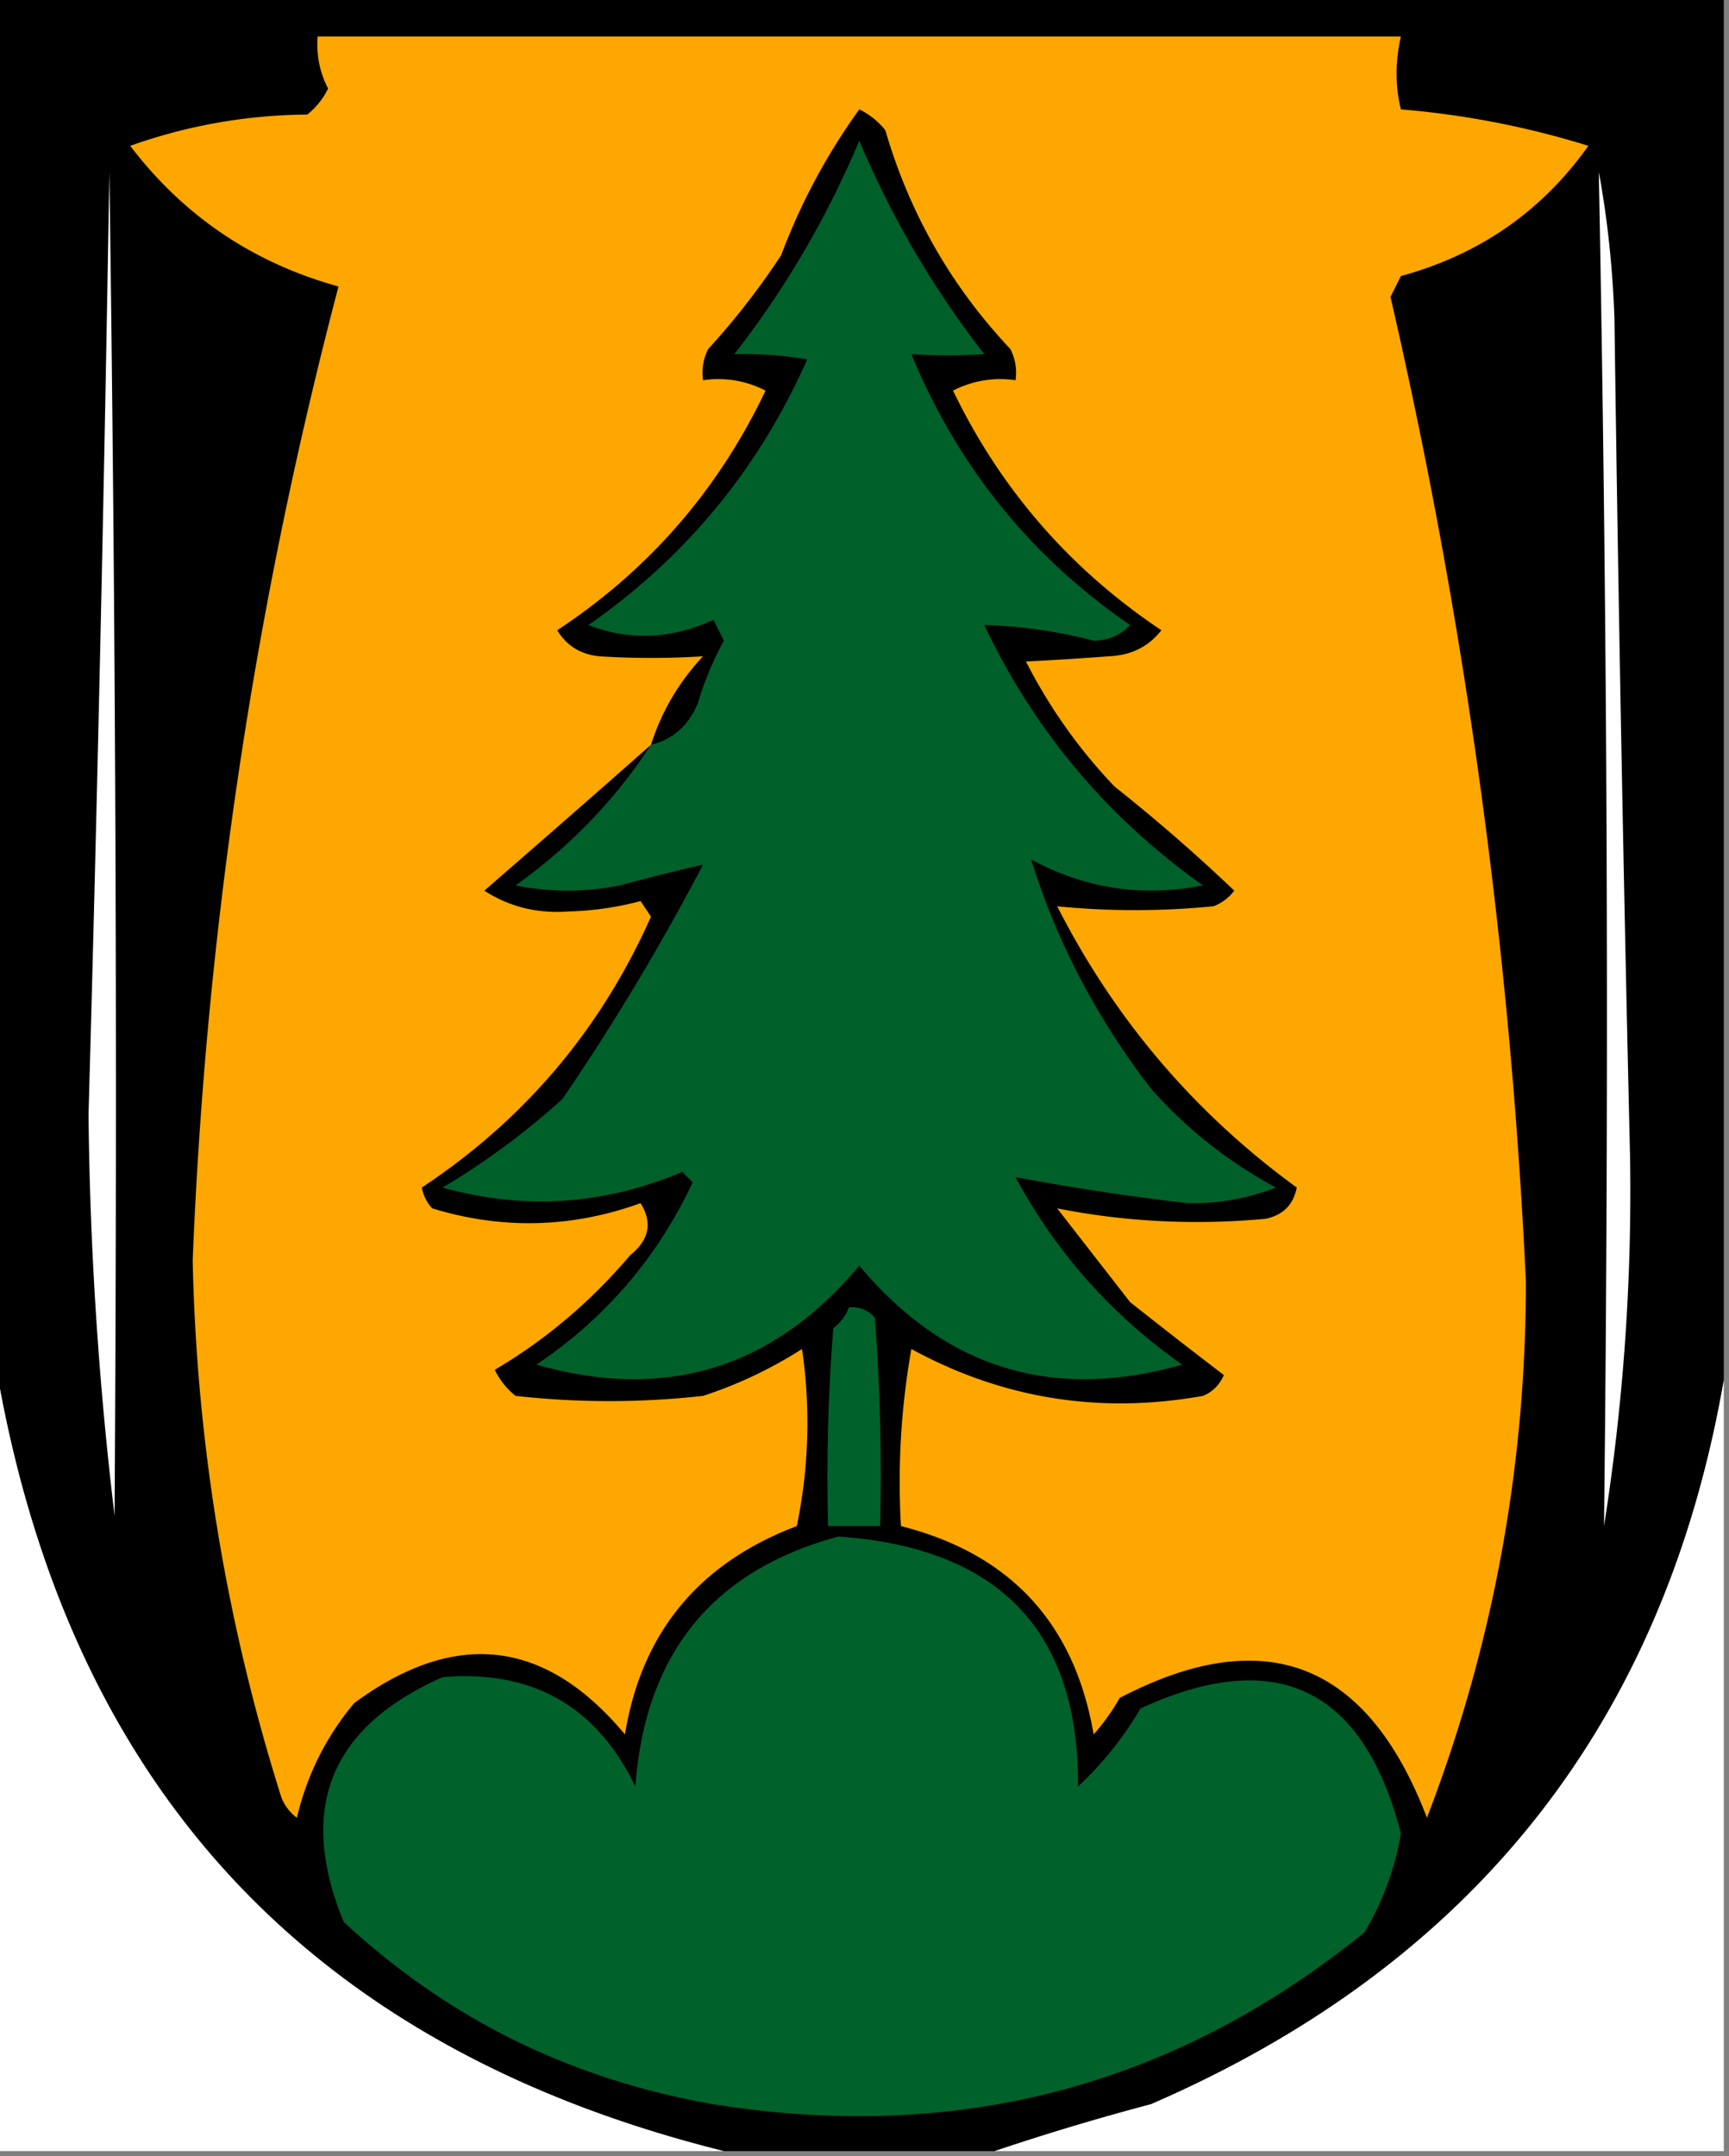 <svg xmlns="http://www.w3.org/2000/svg" width="166" height="207" style="shape-rendering:geometricPrecision;text-rendering:geometricPrecision;image-rendering:optimizeQuality;fill-rule:evenodd;clip-rule:evenodd"><rect width="100%" height="100%" fill="#808080" stroke="none"/><path style="opacity:1" d="M-.5-.5h166v133c-5.738 32.928-24.071 56.095-55 69.5a236.853 236.853 0 0 0-15 4.5h-26c-39.932-9.936-63.265-35.269-70-76V-.5z"/><path style="opacity:1" fill="#fea700" d="M62.5 71.5a2510.328 2510.328 0 0 1-16 14c2.379 1.542 5.046 2.209 8 2a29.921 29.921 0 0 0 7-1l1 1.5c-4.807 10.806-12.14 19.473-22 26a3.942 3.942 0 0 0 1 2c6.718 2.051 13.385 1.885 20-.5 1.166 1.865.833 3.532-1 5-3.772 4.447-8.105 8.114-13 11a7.248 7.248 0 0 0 2 2.5c6 .667 12 .667 18 0a41.503 41.503 0 0 0 9.5-4.5 48.728 48.728 0 0 1-.5 17c-9.404 3.561-14.904 10.227-16.5 20-7.63-9.157-16.297-10.157-26-3-2.685 3.208-4.518 6.874-5.5 11a4.451 4.451 0 0 1-1.5-2 183.664 183.664 0 0 1-8.5-51.5 435.909 435.909 0 0 1 14-93.5c-8.191-2.26-14.858-6.76-20-13.5a51.48 51.48 0 0 1 17-3 7.253 7.253 0 0 0 2-2.5 9.106 9.106 0 0 1-1-5h104c-.553 2.44-.553 4.773 0 7a83.664 83.664 0 0 1 18 3.5c-4.456 6.274-10.456 10.44-18 12.5l-1 2a532.583 532.583 0 0 1 13 94.5c.007 17.828-3.16 34.995-9.5 51.5-5.719-14.956-15.552-18.79-29.5-11.5a20.499 20.499 0 0 1-2.5 3.5c-1.835-10.668-8.002-17.335-18.5-20a73.122 73.122 0 0 1 1-17c8.744 4.77 18.077 6.27 28 4.5.928-.388 1.595-1.055 2-2a677.566 677.566 0 0 1-9-7l-7-9c6.554 1.297 13.221 1.631 20 1 1.68-.347 2.68-1.347 3-3-9.801-7.138-17.468-16.138-23-27 4.949.492 9.949.492 15 0a4.451 4.451 0 0 0 2-1.5 166.667 166.667 0 0 0-11.5-10 50.6 50.6 0 0 1-8.5-12c2.502-.121 5.168-.288 8-.5 2.119-.098 3.786-.93 5-2.5-8.76-5.859-15.427-13.526-20-23a9.864 9.864 0 0 1 6-1 4.932 4.932 0 0 0-.5-3c-5.677-6.022-9.677-13.022-12-21a7.253 7.253 0 0 0-2.5-2 59.64 59.64 0 0 0-7.5 14 71.888 71.888 0 0 1-7 9 4.932 4.932 0 0 0-.5 3 9.864 9.864 0 0 1 6 1c-4.544 9.542-11.21 17.209-20 23 .88 1.47 2.214 2.304 4 2.5 3.356.215 6.689.215 10 0-2.32 2.478-3.986 5.311-5 8.5z"/><path style="opacity:1" fill="#00602a" d="M62.5 71.5c2.124-.531 3.624-1.865 4.5-4a30.952 30.952 0 0 1 2.5-6l-1-2c-4.067 1.867-8.067 2.034-12 .5 9.365-6.533 16.365-15.033 21-25.5a36.265 36.265 0 0 0-7-.5 89.864 89.864 0 0 0 12-20.5c3.1 7.367 7.1 14.2 12 20.5a52.61 52.61 0 0 1-7 0c4.467 10.792 11.467 19.458 21 26-.93.99-2.096 1.49-3.5 1.5A47.042 47.042 0 0 0 94.5 60c4.805 10.142 11.805 18.475 21 25-5.845 1.138-11.345.305-16.5-2.5 2.443 7.879 6.276 15.212 11.5 22a43.461 43.461 0 0 0 12 9.5 21.978 21.978 0 0 1-8.5 1.5 241.265 241.265 0 0 1-16.5-2.5c3.879 7.217 9.212 13.217 16 18-12.4 3.54-22.733.373-31-9.5-8.267 9.873-18.6 13.04-31 9.5 6.626-4.458 11.626-10.291 15-17.5l-1-1c-7.53 3.182-15.197 3.682-23 1.5a71.579 71.579 0 0 0 11.5-8.5A225.363 225.363 0 0 0 67.5 83a224.31 224.31 0 0 0-8 2 25.249 25.249 0 0 1-10 0c5.231-3.73 9.565-8.23 13-13.5z"/><path style="opacity:1" fill="#fefffe" d="M10.5 16.5c.61 42.85.776 85.851.5 129A352.277 352.277 0 0 1 8.5 107c.844-30.164 1.51-60.33 2-90.5zM153.5 16.5c.826 4.482 1.326 9.149 1.5 14 .366 26.836.866 53.67 1.5 80.5a205.49 205.49 0 0 1-2.5 35.5c.5-43.32.334-86.653-.5-130z"/><path style="opacity:1" fill="#00612a" d="M81.5 125.5c.996-.086 1.83.248 2.5 1 .5 6.658.666 13.325.5 20h-5c-.166-6.342 0-12.675.5-19 .717-.544 1.217-1.211 1.5-2z"/><path style="opacity:1" fill="#fefffe" d="M-.5 130.5c6.735 40.731 30.068 66.064 70 76h-70v-76zM165.5 132.5v74h-70a236.853 236.853 0 0 1 15-4.5c30.929-13.405 49.262-36.572 55-69.5z"/><path style="opacity:1" fill="#00612a" d="M80.5 147.5c15.422 1.079 23.089 9.079 23 24a32.97 32.97 0 0 0 6-7.5c13.041-5.98 21.374-1.98 25 12a27.224 27.224 0 0 1-3.5 9.5c-18.194 14.759-39.027 20.259-62.5 16.5-13.66-2.374-25.493-8.207-35.5-17.5-4.472-10.893-1.305-18.726 9.5-23.5 8.605-.716 14.772 2.784 18.5 10.5.938-12.751 7.438-20.751 19.5-24z"/></svg>